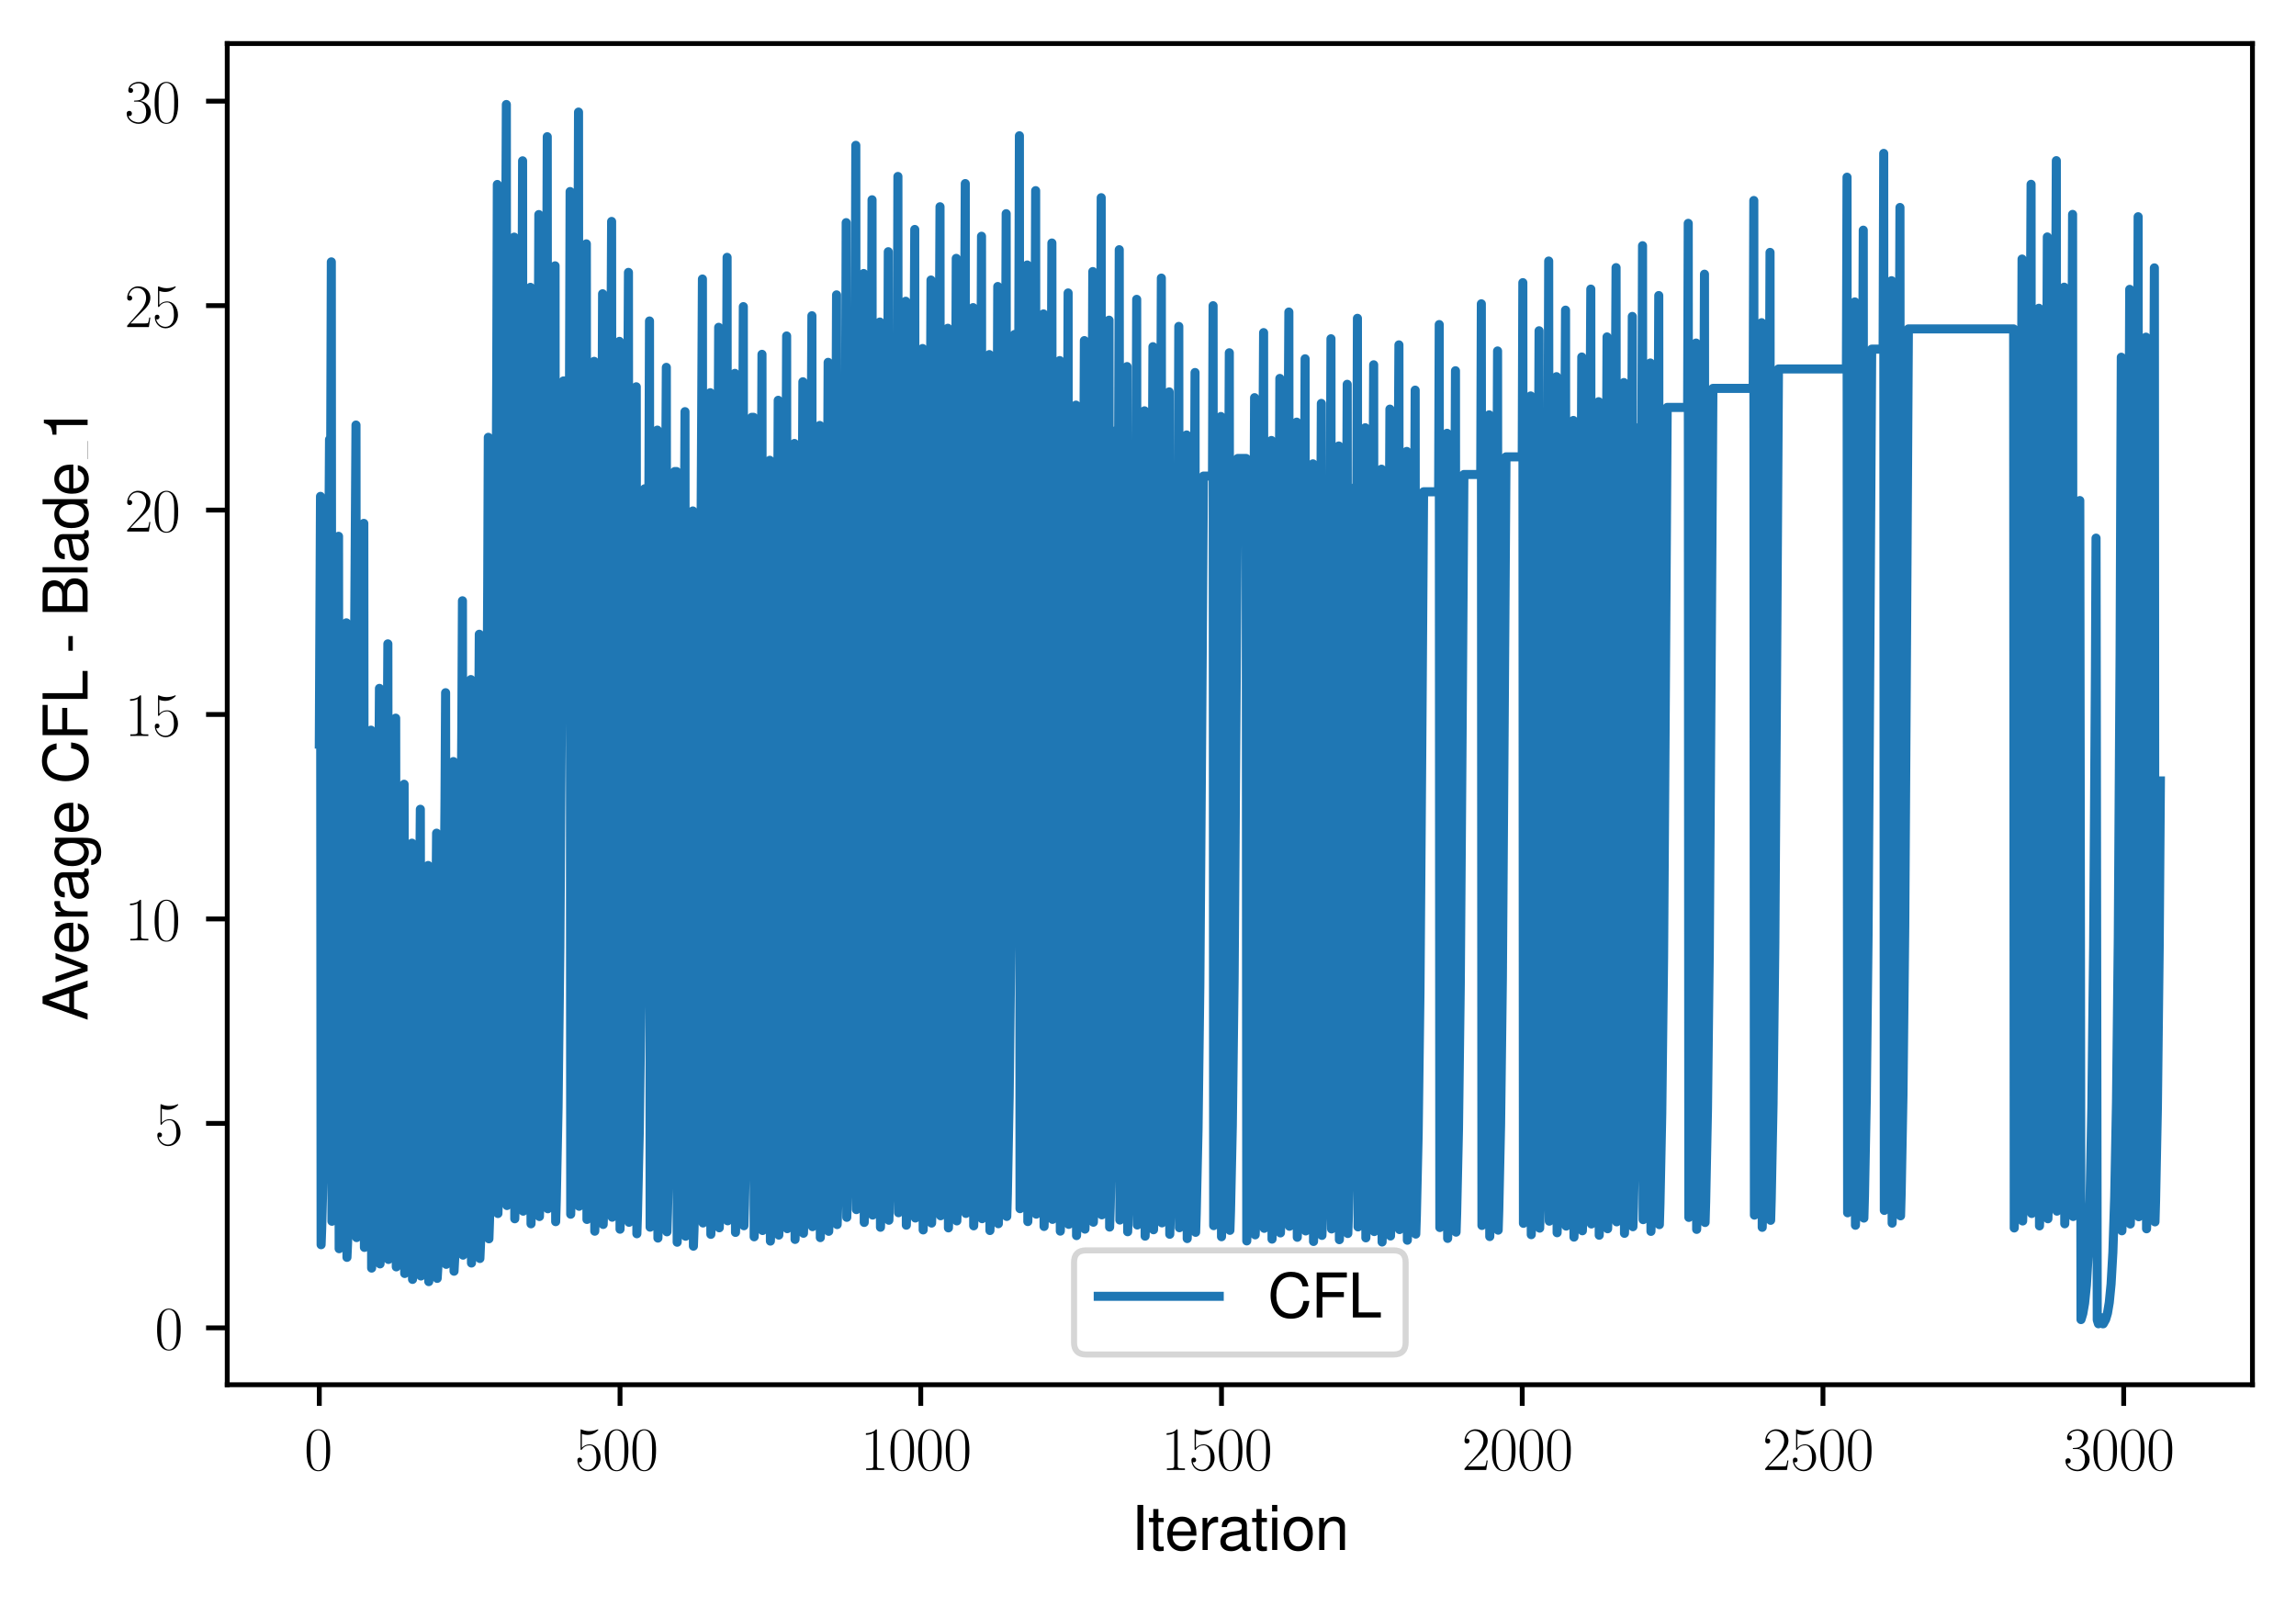 <?xml version="1.0" encoding="utf-8" standalone="no"?>
<!DOCTYPE svg PUBLIC "-//W3C//DTD SVG 1.1//EN"
  "http://www.w3.org/Graphics/SVG/1.1/DTD/svg11.dtd">
<svg xmlns:xlink="http://www.w3.org/1999/xlink" width="379.567pt" height="265.601pt" viewBox="0 0 379.567 265.601" xmlns="http://www.w3.org/2000/svg" version="1.1">
 <defs>
  <style type="text/css">*{stroke-linejoin: round; stroke-linecap: butt}</style>
 </defs>
 <g id="figure_1">
  <g id="patch_1">
   <path d="M 0 265.601 
L 379.567 265.601 
L 379.567 0 
L 0 0 
z
" style="fill: #ffffff"/>
  </g>
  <g id="axes_1">
   <g id="patch_2">
    <path d="M 37.567 228.96 
L 372.367 228.96 
L 372.367 7.2 
L 37.567 7.2 
z
" style="fill: #ffffff"/>
   </g>
   <g id="matplotlib.axis_1">
    <g id="xtick_1">
     <g id="line2d_1">
      <defs>
       <path id="mbde17ab47f" d="M 0 0 
L 0 3.5 
" style="stroke: #000000; stroke-width: 0.8"/>
      </defs>
      <g>
       <use xlink:href="#mbde17ab47f" x="52.786" y="228.96" style="stroke: #000000; stroke-width: 0.8"/>
      </g>
     </g>
     <g id="text_1">
      <!-- $\mathdefault{0}$ -->
      <g transform="translate(50.295 243.058) scale(0.1 -0.1)">
       <defs>
        <path id="CMR17-30" d="M 2688 2038 
C 2688 2430 2682 3099 2413 3613 
C 2176 4063 1798 4224 1466 4224 
C 1158 4224 768 4082 525 3620 
C 269 3137 243 2539 243 2038 
C 243 1671 250 1112 448 623 
C 723 -39 1216 -128 1466 -128 
C 1760 -128 2208 -7 2470 604 
C 2662 1048 2688 1568 2688 2038 
z
M 1466 -26 
C 1056 -26 813 328 723 816 
C 653 1196 653 1749 653 2109 
C 653 2604 653 3015 736 3407 
C 858 3954 1216 4121 1466 4121 
C 1728 4121 2067 3947 2189 3420 
C 2272 3054 2278 2623 2278 2109 
C 2278 1691 2278 1176 2202 797 
C 2067 96 1690 -26 1466 -26 
z
" transform="scale(0.016)"/>
       </defs>
       <use xlink:href="#CMR17-30" transform="scale(0.996)"/>
      </g>
     </g>
    </g>
    <g id="xtick_2">
     <g id="line2d_2">
      <g>
       <use xlink:href="#mbde17ab47f" x="102.502" y="228.96" style="stroke: #000000; stroke-width: 0.8"/>
      </g>
     </g>
     <g id="text_2">
      <!-- $\mathdefault{500}$ -->
      <g transform="translate(95.03 243.058) scale(0.1 -0.1)">
       <defs>
        <path id="CMR17-35" d="M 730 3750 
C 794 3724 1056 3641 1325 3641 
C 1920 3641 2246 3961 2432 4140 
C 2432 4191 2432 4224 2394 4224 
C 2387 4224 2374 4224 2323 4198 
C 2099 4102 1837 4032 1517 4032 
C 1325 4032 1037 4055 723 4191 
C 653 4224 640 4224 634 4224 
C 602 4224 595 4217 595 4090 
L 595 2231 
C 595 2113 595 2080 659 2080 
C 691 2080 704 2093 736 2139 
C 941 2435 1222 2560 1542 2560 
C 1766 2560 2246 2415 2246 1293 
C 2246 1087 2246 716 2054 422 
C 1894 159 1645 25 1370 25 
C 947 25 518 319 403 812 
C 429 806 480 793 506 793 
C 589 793 749 838 749 1036 
C 749 1209 627 1280 506 1280 
C 358 1280 262 1190 262 1011 
C 262 454 704 -128 1382 -128 
C 2042 -128 2669 441 2669 1267 
C 2669 2054 2170 2662 1549 2662 
C 1222 2662 947 2540 730 2304 
L 730 3750 
z
" transform="scale(0.016)"/>
       </defs>
       <use xlink:href="#CMR17-35" transform="scale(0.996)"/>
       <use xlink:href="#CMR17-30" transform="translate(45.69 0) scale(0.996)"/>
       <use xlink:href="#CMR17-30" transform="translate(91.381 0) scale(0.996)"/>
      </g>
     </g>
    </g>
    <g id="xtick_3">
     <g id="line2d_3">
      <g>
       <use xlink:href="#mbde17ab47f" x="152.218" y="228.96" style="stroke: #000000; stroke-width: 0.8"/>
      </g>
     </g>
     <g id="text_3">
      <!-- $\mathdefault{1000}$ -->
      <g transform="translate(142.256 243.058) scale(0.1 -0.1)">
       <defs>
        <path id="CMR17-31" d="M 1702 4083 
C 1702 4217 1696 4224 1606 4224 
C 1357 3927 979 3833 621 3820 
C 602 3820 570 3820 563 3808 
C 557 3795 557 3782 557 3648 
C 755 3648 1088 3686 1344 3839 
L 1344 467 
C 1344 243 1331 166 781 166 
L 589 166 
L 589 0 
C 896 6 1216 12 1523 12 
C 1830 12 2150 6 2458 0 
L 2458 166 
L 2266 166 
C 1715 166 1702 236 1702 467 
L 1702 4083 
z
" transform="scale(0.016)"/>
       </defs>
       <use xlink:href="#CMR17-31" transform="scale(0.996)"/>
       <use xlink:href="#CMR17-30" transform="translate(45.69 0) scale(0.996)"/>
       <use xlink:href="#CMR17-30" transform="translate(91.381 0) scale(0.996)"/>
       <use xlink:href="#CMR17-30" transform="translate(137.071 0) scale(0.996)"/>
      </g>
     </g>
    </g>
    <g id="xtick_4">
     <g id="line2d_4">
      <g>
       <use xlink:href="#mbde17ab47f" x="201.935" y="228.96" style="stroke: #000000; stroke-width: 0.8"/>
      </g>
     </g>
     <g id="text_4">
      <!-- $\mathdefault{1500}$ -->
      <g transform="translate(191.972 243.058) scale(0.1 -0.1)">
       <use xlink:href="#CMR17-31" transform="scale(0.996)"/>
       <use xlink:href="#CMR17-35" transform="translate(45.69 0) scale(0.996)"/>
       <use xlink:href="#CMR17-30" transform="translate(91.381 0) scale(0.996)"/>
       <use xlink:href="#CMR17-30" transform="translate(137.071 0) scale(0.996)"/>
      </g>
     </g>
    </g>
    <g id="xtick_5">
     <g id="line2d_5">
      <g>
       <use xlink:href="#mbde17ab47f" x="251.651" y="228.96" style="stroke: #000000; stroke-width: 0.8"/>
      </g>
     </g>
     <g id="text_5">
      <!-- $\mathdefault{2000}$ -->
      <g transform="translate(241.688 243.058) scale(0.1 -0.1)">
       <defs>
        <path id="CMR17-32" d="M 2669 990 
L 2554 990 
C 2490 537 2438 460 2413 422 
C 2381 371 1920 371 1830 371 
L 602 371 
C 832 620 1280 1073 1824 1596 
C 2214 1966 2669 2400 2669 3033 
C 2669 3788 2067 4224 1395 4224 
C 691 4224 262 3603 262 3027 
C 262 2777 448 2745 525 2745 
C 589 2745 781 2783 781 3007 
C 781 3206 614 3264 525 3264 
C 486 3264 448 3257 422 3244 
C 544 3788 915 4057 1306 4057 
C 1862 4057 2227 3616 2227 3033 
C 2227 2477 1901 1998 1536 1583 
L 262 147 
L 262 0 
L 2515 0 
L 2669 990 
z
" transform="scale(0.016)"/>
       </defs>
       <use xlink:href="#CMR17-32" transform="scale(0.996)"/>
       <use xlink:href="#CMR17-30" transform="translate(45.69 0) scale(0.996)"/>
       <use xlink:href="#CMR17-30" transform="translate(91.381 0) scale(0.996)"/>
       <use xlink:href="#CMR17-30" transform="translate(137.071 0) scale(0.996)"/>
      </g>
     </g>
    </g>
    <g id="xtick_6">
     <g id="line2d_6">
      <g>
       <use xlink:href="#mbde17ab47f" x="301.367" y="228.96" style="stroke: #000000; stroke-width: 0.8"/>
      </g>
     </g>
     <g id="text_6">
      <!-- $\mathdefault{2500}$ -->
      <g transform="translate(291.405 243.058) scale(0.1 -0.1)">
       <use xlink:href="#CMR17-32" transform="scale(0.996)"/>
       <use xlink:href="#CMR17-35" transform="translate(45.69 0) scale(0.996)"/>
       <use xlink:href="#CMR17-30" transform="translate(91.381 0) scale(0.996)"/>
       <use xlink:href="#CMR17-30" transform="translate(137.071 0) scale(0.996)"/>
      </g>
     </g>
    </g>
    <g id="xtick_7">
     <g id="line2d_7">
      <g>
       <use xlink:href="#mbde17ab47f" x="351.084" y="228.96" style="stroke: #000000; stroke-width: 0.8"/>
      </g>
     </g>
     <g id="text_7">
      <!-- $\mathdefault{3000}$ -->
      <g transform="translate(341.121 243.058) scale(0.1 -0.1)">
       <defs>
        <path id="CMR17-33" d="M 1414 2176 
C 1984 2176 2234 1673 2234 1094 
C 2234 322 1824 25 1453 25 
C 1114 25 563 193 390 691 
C 422 678 454 678 486 678 
C 640 678 755 780 755 947 
C 755 1132 614 1216 486 1216 
C 378 1216 211 1164 211 927 
C 211 335 787 -128 1466 -128 
C 2176 -128 2720 432 2720 1087 
C 2720 1718 2208 2176 1600 2246 
C 2086 2347 2554 2776 2554 3353 
C 2554 3856 2048 4224 1472 4224 
C 890 4224 378 3862 378 3347 
C 378 3123 544 3084 627 3084 
C 762 3084 877 3167 877 3334 
C 877 3500 762 3584 627 3584 
C 602 3584 570 3584 544 3571 
C 730 3999 1235 4076 1459 4076 
C 1683 4076 2106 3966 2106 3347 
C 2106 3167 2080 2851 1862 2574 
C 1670 2329 1453 2316 1242 2297 
C 1210 2297 1062 2284 1037 2284 
C 992 2278 966 2272 966 2227 
C 966 2182 973 2176 1101 2176 
L 1414 2176 
z
" transform="scale(0.016)"/>
       </defs>
       <use xlink:href="#CMR17-33" transform="scale(0.996)"/>
       <use xlink:href="#CMR17-30" transform="translate(45.69 0) scale(0.996)"/>
       <use xlink:href="#CMR17-30" transform="translate(91.381 0) scale(0.996)"/>
       <use xlink:href="#CMR17-30" transform="translate(137.071 0) scale(0.996)"/>
      </g>
     </g>
    </g>
    <g id="text_8">
     <!-- Iteration -->
     <g transform="translate(187.02 256.279) scale(0.1 -0.1)">
      <defs>
       <path id="NimbusSanL-Regu-49" d="M 1242 4672 
L 640 4672 
L 640 0 
L 1242 0 
L 1242 4672 
z
" transform="scale(0.016)"/>
       <path id="NimbusSanL-Regu-74" d="M 1626 3328 
L 1075 3328 
L 1075 4249 
L 544 4249 
L 544 3328 
L 90 3328 
L 90 2892 
L 544 2892 
L 544 402 
C 544 64 774 -128 1190 -128 
C 1318 -128 1446 -116 1626 -84 
L 1626 364 
C 1555 345 1472 339 1370 339 
C 1139 339 1075 402 1075 634 
L 1075 2892 
L 1626 2892 
L 1626 3328 
z
" transform="scale(0.016)"/>
       <path id="NimbusSanL-Regu-65" d="M 3283 1484 
C 3283 1998 3245 2311 3149 2565 
C 2931 3123 2419 3456 1792 3456 
C 858 3456 256 2734 256 1619 
C 256 545 838 -128 1779 -128 
C 2547 -128 3078 307 3213 1018 
L 2675 1018 
C 2528 588 2227 364 1798 364 
C 1459 364 1171 514 992 787 
C 864 974 819 1161 813 1484 
L 3283 1484 
z
M 826 1920 
C 870 2552 1248 2963 1786 2963 
C 2310 2963 2714 2519 2714 1959 
C 2714 1946 2714 1933 2707 1920 
L 826 1920 
z
" transform="scale(0.016)"/>
       <path id="NimbusSanL-Regu-72" d="M 442 3328 
L 442 0 
L 979 0 
L 979 1727 
C 979 2203 1101 2514 1357 2698 
C 1523 2819 1683 2857 2054 2863 
L 2054 3404 
C 1965 3449 1920 3456 1850 3456 
C 1504 3456 1242 3251 934 2750 
L 934 3328 
L 442 3328 
z
" transform="scale(0.016)"/>
       <path id="NimbusSanL-Regu-61" d="M 3424 332 
C 3366 320 3341 320 3309 320 
C 3123 320 3021 415 3021 581 
L 3021 2542 
C 3021 3135 2586 3456 1760 3456 
C 1274 3456 870 3315 646 3065 
C 493 2893 429 2702 416 2370 
L 954 2370 
C 998 2778 1242 2963 1741 2963 
C 2221 2963 2490 2784 2490 2466 
L 2490 2326 
C 2490 2103 2355 2007 1933 1956 
C 1178 1861 1062 1835 858 1753 
C 467 1593 269 1294 269 861 
C 269 256 691 -128 1370 -128 
C 1792 -128 2131 19 2509 364 
C 2547 25 2714 -128 3059 -128 
C 3168 -128 3251 -116 3424 -71 
L 3424 332 
z
M 2490 1071 
C 2490 893 2438 785 2278 638 
C 2061 441 1798 339 1485 339 
C 1069 339 826 536 826 874 
C 826 1224 1062 1402 1632 1485 
C 2195 1562 2310 1587 2490 1670 
L 2490 1071 
z
" transform="scale(0.016)"/>
       <path id="NimbusSanL-Regu-69" d="M 960 3358 
L 429 3358 
L 429 0 
L 960 0 
L 960 3358 
z
M 960 4672 
L 422 4672 
L 422 3999 
L 960 3999 
L 960 4672 
z
" transform="scale(0.016)"/>
       <path id="NimbusSanL-Regu-6f" d="M 1741 3456 
C 800 3456 230 2784 230 1663 
C 230 543 794 -128 1747 -128 
C 2688 -128 3264 543 3264 1638 
C 3264 2791 2707 3456 1741 3456 
z
M 1747 2963 
C 2349 2963 2707 2472 2707 1644 
C 2707 861 2336 364 1747 364 
C 1152 364 787 855 787 1663 
C 787 2466 1152 2963 1747 2963 
z
" transform="scale(0.016)"/>
       <path id="NimbusSanL-Regu-6e" d="M 448 3328 
L 448 0 
L 986 0 
L 986 1835 
C 986 2539 1344 2988 1894 2988 
C 2317 2988 2586 2732 2586 2328 
L 2586 0 
L 3117 0 
L 3117 2539 
C 3117 3097 2701 3456 2054 3456 
C 1555 3456 1235 3263 941 2796 
L 941 3328 
L 448 3328 
z
" transform="scale(0.016)"/>
      </defs>
      <use xlink:href="#NimbusSanL-Regu-49" transform="scale(0.996)"/>
      <use xlink:href="#NimbusSanL-Regu-74" transform="translate(27.695 0) scale(0.996)"/>
      <use xlink:href="#NimbusSanL-Regu-65" transform="translate(55.39 0) scale(0.996)"/>
      <use xlink:href="#NimbusSanL-Regu-72" transform="translate(110.782 0) scale(0.996)"/>
      <use xlink:href="#NimbusSanL-Regu-61" transform="translate(142.961 0) scale(0.996)"/>
      <use xlink:href="#NimbusSanL-Regu-74" transform="translate(198.353 0) scale(0.996)"/>
      <use xlink:href="#NimbusSanL-Regu-69" transform="translate(226.048 0) scale(0.996)"/>
      <use xlink:href="#NimbusSanL-Regu-6f" transform="translate(248.165 0) scale(0.996)"/>
      <use xlink:href="#NimbusSanL-Regu-6e" transform="translate(303.556 0) scale(0.996)"/>
     </g>
    </g>
   </g>
   <g id="matplotlib.axis_2">
    <g id="ytick_1">
     <g id="line2d_8">
      <defs>
       <path id="mbb1ae06a06" d="M 0 0 
L -3.5 0 
" style="stroke: #000000; stroke-width: 0.8"/>
      </defs>
      <g>
       <use xlink:href="#mbb1ae06a06" x="37.567" y="219.556" style="stroke: #000000; stroke-width: 0.8"/>
      </g>
     </g>
     <g id="text_9">
      <!-- $\mathdefault{0}$ -->
      <g transform="translate(25.586 223.105) scale(0.1 -0.1)">
       <use xlink:href="#CMR17-30" transform="scale(0.996)"/>
      </g>
     </g>
    </g>
    <g id="ytick_2">
     <g id="line2d_9">
      <g>
       <use xlink:href="#mbb1ae06a06" x="37.567" y="185.751" style="stroke: #000000; stroke-width: 0.8"/>
      </g>
     </g>
     <g id="text_10">
      <!-- $\mathdefault{5}$ -->
      <g transform="translate(25.586 189.3) scale(0.1 -0.1)">
       <use xlink:href="#CMR17-35" transform="scale(0.996)"/>
      </g>
     </g>
    </g>
    <g id="ytick_3">
     <g id="line2d_10">
      <g>
       <use xlink:href="#mbb1ae06a06" x="37.567" y="151.946" style="stroke: #000000; stroke-width: 0.8"/>
      </g>
     </g>
     <g id="text_11">
      <!-- $\mathdefault{10}$ -->
      <g transform="translate(20.605 155.495) scale(0.1 -0.1)">
       <use xlink:href="#CMR17-31" transform="scale(0.996)"/>
       <use xlink:href="#CMR17-30" transform="translate(45.69 0) scale(0.996)"/>
      </g>
     </g>
    </g>
    <g id="ytick_4">
     <g id="line2d_11">
      <g>
       <use xlink:href="#mbb1ae06a06" x="37.567" y="118.14" style="stroke: #000000; stroke-width: 0.8"/>
      </g>
     </g>
     <g id="text_12">
      <!-- $\mathdefault{15}$ -->
      <g transform="translate(20.605 121.69) scale(0.1 -0.1)">
       <use xlink:href="#CMR17-31" transform="scale(0.996)"/>
       <use xlink:href="#CMR17-35" transform="translate(45.69 0) scale(0.996)"/>
      </g>
     </g>
    </g>
    <g id="ytick_5">
     <g id="line2d_12">
      <g>
       <use xlink:href="#mbb1ae06a06" x="37.567" y="84.335" style="stroke: #000000; stroke-width: 0.8"/>
      </g>
     </g>
     <g id="text_13">
      <!-- $\mathdefault{20}$ -->
      <g transform="translate(20.605 87.884) scale(0.1 -0.1)">
       <use xlink:href="#CMR17-32" transform="scale(0.996)"/>
       <use xlink:href="#CMR17-30" transform="translate(45.69 0) scale(0.996)"/>
      </g>
     </g>
    </g>
    <g id="ytick_6">
     <g id="line2d_13">
      <g>
       <use xlink:href="#mbb1ae06a06" x="37.567" y="50.53" style="stroke: #000000; stroke-width: 0.8"/>
      </g>
     </g>
     <g id="text_14">
      <!-- $\mathdefault{25}$ -->
      <g transform="translate(20.605 54.079) scale(0.1 -0.1)">
       <use xlink:href="#CMR17-32" transform="scale(0.996)"/>
       <use xlink:href="#CMR17-35" transform="translate(45.69 0) scale(0.996)"/>
      </g>
     </g>
    </g>
    <g id="ytick_7">
     <g id="line2d_14">
      <g>
       <use xlink:href="#mbb1ae06a06" x="37.567" y="16.725" style="stroke: #000000; stroke-width: 0.8"/>
      </g>
     </g>
     <g id="text_15">
      <!-- $\mathdefault{30}$ -->
      <g transform="translate(20.605 20.274) scale(0.1 -0.1)">
       <use xlink:href="#CMR17-33" transform="scale(0.996)"/>
       <use xlink:href="#CMR17-30" transform="translate(45.69 0) scale(0.996)"/>
      </g>
     </g>
    </g>
    <g id="text_16">
     <!-- Average CFL - Blade_1 -->
     <g transform="translate(14.483 168.779) rotate(-90) scale(0.1 -0.1)">
      <defs>
       <path id="NimbusSanL-Regu-41" d="M 3034 1408 
L 3514 0 
L 4179 0 
L 2541 4672 
L 1773 4672 
L 109 0 
L 742 0 
L 1235 1408 
L 3034 1408 
z
M 2867 1907 
L 1382 1907 
L 2150 4032 
L 2867 1907 
z
" transform="scale(0.016)"/>
       <path id="NimbusSanL-Regu-76" d="M 1824 0 
L 3110 3328 
L 2509 3328 
L 1562 629 
L 666 3328 
L 64 3328 
L 1242 0 
L 1824 0 
z
" transform="scale(0.016)"/>
       <path id="NimbusSanL-Regu-67" d="M 2637 3359 
L 2637 2873 
C 2368 3270 2042 3456 1613 3456 
C 762 3456 186 2714 186 1632 
C 186 1084 333 638 608 320 
C 858 38 1216 -128 1568 -128 
C 1990 -128 2285 51 2586 473 
L 2586 300 
C 2586 -155 2528 -441 2394 -634 
C 2253 -841 1978 -960 1651 -960 
C 1408 -960 1190 -894 1043 -774 
C 922 -674 870 -581 838 -375 
L 294 -375 
C 352 -1031 845 -1408 1632 -1408 
C 2131 -1408 2560 -1248 2778 -980 
C 3034 -661 3130 -222 3130 568 
L 3130 3359 
L 2637 3359 
z
M 1670 2963 
C 2246 2963 2586 2479 2586 1644 
C 2586 848 2240 364 1677 364 
C 1094 364 742 855 742 1663 
C 742 2466 1101 2963 1670 2963 
z
" transform="scale(0.016)"/>
       <path id="NimbusSanL-Regu-43" d="M 4237 3219 
C 4051 4236 3462 4736 2438 4736 
C 1811 4736 1306 4537 960 4154 
C 538 3696 307 3035 307 2284 
C 307 1522 544 867 986 415 
C 1344 44 1805 -128 2413 -128 
C 3552 -128 4192 485 4333 1712 
L 3718 1712 
C 3667 1394 3603 1178 3507 994 
C 3315 612 2918 396 2419 396 
C 1491 396 902 1134 902 2291 
C 902 3480 1466 4211 2368 4211 
C 2746 4211 3098 4096 3290 3918 
C 3462 3759 3558 3562 3629 3219 
L 4237 3219 
z
" transform="scale(0.016)"/>
       <path id="NimbusSanL-Regu-46" d="M 1171 2112 
L 3398 2112 
L 3398 2636 
L 1171 2636 
L 1171 4147 
L 3706 4147 
L 3706 4672 
L 576 4672 
L 576 0 
L 1171 0 
L 1171 2112 
z
" transform="scale(0.016)"/>
       <path id="NimbusSanL-Regu-4c" d="M 1107 4672 
L 512 4672 
L 512 0 
L 3411 0 
L 3411 524 
L 1107 524 
L 1107 4672 
z
" transform="scale(0.016)"/>
       <path id="NimbusSanL-Regu-2d" d="M 1818 1996 
L 294 1996 
L 294 1536 
L 1818 1536 
L 1818 1996 
z
" transform="scale(0.016)"/>
       <path id="NimbusSanL-Regu-42" d="M 506 0 
L 2611 0 
C 3053 0 3379 121 3629 390 
C 3859 632 3987 961 3987 1321 
C 3987 1878 3731 2214 3136 2444 
C 3558 2643 3782 2994 3782 3476 
C 3782 3821 3654 4127 3411 4345 
C 3168 4569 2848 4672 2400 4672 
L 506 4672 
L 506 0 
z
M 1101 2636 
L 1101 4147 
L 2253 4147 
C 2586 4147 2771 4101 2931 3977 
C 3098 3847 3187 3652 3187 3391 
C 3187 3138 3098 2936 2931 2806 
C 2771 2682 2586 2636 2253 2636 
L 1101 2636 
z
M 1101 524 
L 1101 2112 
L 2554 2112 
C 2842 2112 3034 2042 3174 1890 
C 3315 1745 3392 1542 3392 1315 
C 3392 1093 3315 891 3174 746 
C 3034 594 2842 524 2554 524 
L 1101 524 
z
" transform="scale(0.016)"/>
       <path id="NimbusSanL-Regu-6c" d="M 973 4672 
L 435 4672 
L 435 0 
L 973 0 
L 973 4672 
z
" transform="scale(0.016)"/>
       <path id="NimbusSanL-Regu-64" d="M 3168 4672 
L 2637 4672 
L 2637 2937 
C 2413 3276 2054 3456 1606 3456 
C 736 3456 166 2759 166 1695 
C 166 568 723 -128 1626 -128 
C 2086 -128 2406 44 2694 460 
L 2694 19 
L 3168 19 
L 3168 4672 
z
M 1696 2956 
C 2272 2956 2637 2447 2637 1651 
C 2637 880 2266 371 1702 371 
C 1114 371 723 887 723 1663 
C 723 2440 1114 2956 1696 2956 
z
" transform="scale(0.016)"/>
       <path id="NimbusSanL-Regu-31" d="M 1658 3232 
L 1658 0 
L 2221 0 
L 2221 4537 
L 1850 4537 
C 1651 3840 1523 3744 653 3635 
L 653 3232 
L 1658 3232 
z
" transform="scale(0.016)"/>
      </defs>
      <use xlink:href="#NimbusSanL-Regu-41" transform="scale(0.996)"/>
      <use xlink:href="#NimbusSanL-Regu-76" transform="translate(62.466 0) scale(0.996)"/>
      <use xlink:href="#NimbusSanL-Regu-65" transform="translate(109.788 0) scale(0.996)"/>
      <use xlink:href="#NimbusSanL-Regu-72" transform="translate(165.18 0) scale(0.996)"/>
      <use xlink:href="#NimbusSanL-Regu-61" transform="translate(197.359 0) scale(0.996)"/>
      <use xlink:href="#NimbusSanL-Regu-67" transform="translate(252.751 0) scale(0.996)"/>
      <use xlink:href="#NimbusSanL-Regu-65" transform="translate(308.143 0) scale(0.996)"/>
      <use xlink:href="#NimbusSanL-Regu-43" transform="translate(391.229 0) scale(0.996)"/>
      <use xlink:href="#NimbusSanL-Regu-46" transform="translate(463.159 0) scale(0.996)"/>
      <use xlink:href="#NimbusSanL-Regu-4c" transform="translate(524.031 0) scale(0.996)"/>
      <use xlink:href="#NimbusSanL-Regu-2d" transform="translate(607.118 0) scale(0.996)"/>
      <use xlink:href="#NimbusSanL-Regu-42" transform="translate(667.988 0) scale(0.996)"/>
      <use xlink:href="#NimbusSanL-Regu-6c" transform="translate(734.438 0) scale(0.996)"/>
      <use xlink:href="#NimbusSanL-Regu-61" transform="translate(756.555 0) scale(0.996)"/>
      <use xlink:href="#NimbusSanL-Regu-64" transform="translate(811.947 0) scale(0.996)"/>
      <use xlink:href="#NimbusSanL-Regu-65" transform="translate(867.339 0) scale(0.996)"/>
      <use xlink:href="#NimbusSanL-Regu-31" transform="translate(958.596 0) scale(0.996)"/>
      <path d="M 928.708 0 
L 958.596 0 
L 958.596 0.399 
L 928.708 0.399 
L 928.708 0 
z
"/>
     </g>
    </g>
   </g>
   <g id="line2d_15">
    <path d="M 52.786 123.033 
L 52.984 82.071 
L 53.084 205.808 
L 53.183 203.058 
L 53.482 191.047 
L 53.78 170.293 
L 54.078 134.429 
L 54.476 72.661 
L 54.675 72.661 
L 54.774 43.298 
L 54.874 201.93 
L 54.973 198.405 
L 55.271 183.007 
L 55.57 156.4 
L 55.868 110.451 
L 55.967 88.672 
L 56.067 206.468 
L 56.166 203.85 
L 56.465 192.416 
L 56.763 172.658 
L 57.061 138.525 
L 57.26 102.98 
L 57.359 207.899 
L 57.459 205.567 
L 57.757 195.383 
L 58.055 177.788 
L 58.354 147.441 
L 58.851 70.277 
L 58.95 204.628 
L 59.05 201.643 
L 59.348 188.602 
L 59.646 166.067 
L 59.945 127.154 
L 60.144 86.537 
L 60.243 206.254 
L 60.342 203.594 
L 60.641 191.973 
L 60.939 171.893 
L 61.237 137.197 
L 61.337 120.73 
L 61.436 209.674 
L 61.536 207.697 
L 61.834 199.064 
L 62.132 184.145 
L 62.431 158.366 
L 62.729 113.819 
L 62.828 208.982 
L 62.928 206.868 
L 63.226 197.631 
L 63.524 181.669 
L 63.823 154.087 
L 64.121 106.457 
L 64.22 208.246 
L 64.32 205.984 
L 64.618 196.104 
L 64.916 179.031 
L 65.215 149.535 
L 65.413 118.743 
L 65.513 209.475 
L 65.612 207.459 
L 65.911 198.651 
L 66.209 183.433 
L 66.507 157.135 
L 66.806 129.67 
L 66.905 210.568 
L 67.004 208.77 
L 67.303 200.917 
L 67.601 187.348 
L 67.899 163.901 
L 68.098 139.413 
L 68.198 211.542 
L 68.297 209.939 
L 68.595 202.938 
L 68.894 190.839 
L 69.192 169.934 
L 69.49 133.808 
L 69.59 210.981 
L 69.689 209.266 
L 69.987 201.775 
L 70.286 188.831 
L 70.584 166.463 
L 70.783 143.102 
L 70.882 211.911 
L 70.982 210.382 
L 71.28 203.703 
L 71.578 192.161 
L 71.877 172.218 
L 72.175 137.76 
L 72.274 211.376 
L 72.374 209.741 
L 72.672 202.595 
L 72.97 190.247 
L 73.269 168.91 
L 73.567 132.04 
L 73.666 114.537 
L 73.766 209.054 
L 73.865 206.954 
L 74.164 197.779 
L 74.462 181.926 
L 74.76 154.531 
L 74.959 125.92 
L 75.058 210.192 
L 75.158 208.32 
L 75.456 200.14 
L 75.754 186.004 
L 76.053 161.579 
L 76.351 119.371 
L 76.451 99.335 
L 76.55 207.534 
L 76.649 205.13 
L 76.948 194.627 
L 77.246 176.479 
L 77.544 145.118 
L 77.843 112.365 
L 77.942 208.837 
L 78.041 206.693 
L 78.34 197.329 
L 78.638 181.148 
L 78.936 153.186 
L 79.235 104.869 
L 79.334 208.087 
L 79.434 205.794 
L 79.732 195.775 
L 80.03 178.462 
L 80.328 148.545 
L 80.627 96.849 
L 80.726 72.308 
L 80.826 204.831 
L 80.925 201.886 
L 81.223 189.023 
L 81.522 166.794 
L 81.82 128.384 
L 82.118 62.01 
L 82.218 30.501 
L 82.317 200.651 
L 82.416 196.869 
L 82.715 180.354 
L 83.013 151.814 
L 83.311 102.498 
L 83.709 17.28 
L 83.809 199.328 
L 83.908 195.283 
L 84.206 177.612 
L 84.505 147.077 
L 84.803 94.312 
L 85.002 39.205 
L 85.101 201.521 
L 85.201 197.914 
L 85.499 182.158 
L 85.797 154.933 
L 86.095 107.887 
L 86.394 26.592 
L 86.493 200.26 
L 86.593 196.4 
L 86.891 179.543 
L 87.189 150.414 
L 87.488 100.078 
L 87.686 47.508 
L 87.786 202.351 
L 87.885 198.91 
L 88.184 183.88 
L 88.482 157.908 
L 88.78 113.028 
L 89.078 35.476 
L 89.178 201.148 
L 89.277 197.466 
L 89.576 181.385 
L 89.874 153.597 
L 90.172 105.579 
L 90.471 22.603 
L 90.57 199.861 
L 90.669 195.922 
L 90.968 178.716 
L 91.266 148.984 
L 91.564 97.608 
L 91.763 43.951 
L 91.863 201.996 
L 91.962 198.483 
L 92.26 183.143 
L 92.559 156.633 
L 92.857 110.826 
L 93.155 62.985 
L 94.15 62.985 
L 94.249 31.67 
L 94.348 200.768 
L 94.448 197.01 
L 94.746 180.596 
L 95.044 152.233 
L 95.343 103.222 
L 95.641 18.531 
L 95.74 199.454 
L 95.84 195.433 
L 96.138 177.872 
L 96.437 147.525 
L 96.735 95.087 
L 96.934 40.32 
L 97.033 201.632 
L 97.133 198.048 
L 97.431 182.39 
L 97.729 155.333 
L 98.027 108.578 
L 98.226 59.747 
L 98.326 203.575 
L 98.425 200.379 
L 98.723 186.418 
L 99.022 162.294 
L 99.32 120.607 
L 99.618 48.572 
L 99.718 202.458 
L 99.817 199.038 
L 100.116 184.101 
L 100.414 158.289 
L 100.712 113.687 
L 101.11 36.614 
L 101.209 201.262 
L 101.309 197.603 
L 101.607 181.621 
L 101.905 154.005 
L 102.204 106.283 
L 102.402 56.443 
L 102.502 203.245 
L 102.601 199.983 
L 102.9 185.733 
L 103.198 161.11 
L 103.496 118.561 
L 103.894 45.037 
L 103.993 202.104 
L 104.093 198.614 
L 104.391 183.368 
L 104.689 157.023 
L 104.988 111.498 
L 105.187 63.953 
L 105.286 203.996 
L 105.385 200.884 
L 105.684 187.29 
L 105.982 163.801 
L 106.28 123.211 
L 106.579 80.819 
L 107.275 80.819 
L 107.374 53.071 
L 107.474 202.908 
L 107.573 199.578 
L 107.871 185.034 
L 108.17 159.902 
L 108.468 116.473 
L 108.667 71.116 
L 108.766 204.712 
L 108.866 201.743 
L 109.164 188.776 
L 109.462 166.367 
L 109.76 127.646 
L 110.158 60.739 
L 110.258 203.674 
L 110.357 200.498 
L 110.655 186.624 
L 110.954 162.649 
L 111.252 121.22 
L 111.55 77.965 
L 111.849 77.965 
L 111.948 205.397 
L 112.047 202.565 
L 112.346 190.196 
L 112.644 168.821 
L 112.942 131.887 
L 113.241 68.063 
L 113.34 204.407 
L 113.44 201.377 
L 113.738 188.143 
L 114.036 165.273 
L 114.334 125.756 
L 114.533 84.484 
L 114.633 206.049 
L 114.732 203.347 
L 115.03 191.547 
L 115.329 171.157 
L 115.627 135.923 
L 116.124 46.134 
L 116.224 202.214 
L 116.323 198.745 
L 116.621 183.595 
L 116.92 157.416 
L 117.218 112.178 
L 117.417 64.931 
L 117.516 204.094 
L 117.616 201.001 
L 117.914 187.493 
L 118.212 164.151 
L 118.511 123.816 
L 118.809 54.118 
L 118.908 203.012 
L 119.008 199.704 
L 119.306 185.251 
L 119.604 160.277 
L 119.903 117.121 
L 120.201 42.549 
L 120.3 201.855 
L 120.4 198.315 
L 120.698 182.852 
L 120.996 156.131 
L 121.295 109.958 
L 121.494 61.734 
L 121.593 203.774 
L 121.692 200.618 
L 121.991 186.83 
L 122.289 163.006 
L 122.587 121.837 
L 122.886 50.698 
L 122.985 202.67 
L 123.084 199.293 
L 123.383 184.542 
L 123.681 159.051 
L 123.979 115.003 
L 124.278 69 
L 124.576 69 
L 124.675 204.501 
L 124.775 201.489 
L 125.073 188.337 
L 125.371 165.609 
L 125.67 126.337 
L 125.968 58.583 
L 126.067 203.459 
L 126.167 200.239 
L 126.465 186.177 
L 126.763 161.877 
L 127.062 119.886 
L 127.261 76.11 
L 127.36 205.211 
L 127.46 202.343 
L 127.758 189.811 
L 128.056 168.157 
L 128.354 130.738 
L 128.653 66.186 
L 128.752 204.219 
L 128.852 201.152 
L 129.15 187.753 
L 129.448 164.601 
L 129.746 124.593 
L 130.045 55.55 
L 130.144 203.156 
L 130.244 199.875 
L 130.542 185.548 
L 130.84 160.79 
L 131.139 118.008 
L 131.337 73.327 
L 131.437 204.933 
L 131.536 202.009 
L 131.835 189.234 
L 132.133 167.16 
L 132.431 129.015 
L 132.729 63.122 
L 132.829 203.913 
L 132.928 200.784 
L 133.227 187.118 
L 133.525 163.503 
L 133.823 122.696 
L 134.221 52.206 
L 134.32 202.821 
L 134.42 199.474 
L 134.718 184.854 
L 135.016 159.592 
L 135.315 115.937 
L 135.514 70.345 
L 135.613 204.635 
L 135.712 201.651 
L 136.011 188.616 
L 136.309 166.091 
L 136.607 127.169 
L 136.906 59.911 
L 137.005 203.592 
L 137.104 200.399 
L 137.403 186.452 
L 137.701 162.352 
L 137.999 120.708 
L 138.298 48.754 
L 138.397 202.476 
L 138.497 199.06 
L 138.795 184.139 
L 139.093 158.355 
L 139.391 113.8 
L 139.69 67.267 
L 139.789 67.267 
L 139.889 36.809 
L 139.988 201.281 
L 140.087 197.626 
L 140.386 181.662 
L 140.684 154.075 
L 140.982 106.404 
L 141.281 56.617 
L 141.38 56.617 
L 141.48 24.029 
L 141.579 200.003 
L 141.678 196.093 
L 141.977 179.012 
L 142.275 149.495 
L 142.573 98.491 
L 142.772 45.222 
L 142.872 202.123 
L 142.971 198.636 
L 143.269 183.406 
L 143.568 157.089 
L 143.866 111.613 
L 144.164 33.031 
L 144.264 200.904 
L 144.363 197.173 
L 144.661 180.878 
L 144.96 152.721 
L 145.258 104.065 
L 145.457 53.248 
L 145.556 202.925 
L 145.656 199.599 
L 145.954 185.071 
L 146.252 159.965 
L 146.551 116.583 
L 146.849 41.618 
L 146.948 201.762 
L 147.048 198.204 
L 147.346 182.659 
L 147.644 155.798 
L 147.943 109.382 
L 148.241 60.905 
L 148.34 60.905 
L 148.44 29.175 
L 148.539 200.518 
L 148.639 196.71 
L 148.937 180.079 
L 149.235 151.339 
L 149.534 101.677 
L 149.732 49.81 
L 149.832 202.581 
L 149.931 199.187 
L 150.23 184.358 
L 150.528 158.733 
L 150.826 114.454 
L 151.224 37.939 
L 151.323 201.394 
L 151.423 197.762 
L 151.721 181.896 
L 152.019 154.48 
L 152.318 107.104 
L 152.517 57.625 
L 152.616 203.363 
L 152.715 200.124 
L 153.014 185.978 
L 153.312 161.533 
L 153.61 119.292 
L 153.909 46.301 
L 154.008 202.231 
L 154.107 198.765 
L 154.406 183.63 
L 154.704 157.476 
L 155.002 112.281 
L 155.4 34.184 
L 155.5 201.019 
L 155.599 197.312 
L 155.897 181.117 
L 156.196 153.134 
L 156.494 104.779 
L 156.693 54.277 
L 156.792 203.028 
L 156.892 199.723 
L 157.19 185.284 
L 157.488 160.334 
L 157.787 117.22 
L 158.085 42.719 
L 158.184 201.872 
L 158.284 198.336 
L 158.582 182.887 
L 158.88 156.192 
L 159.179 110.063 
L 159.576 30.352 
L 159.676 200.636 
L 159.775 196.852 
L 160.073 180.323 
L 160.372 151.761 
L 160.67 102.406 
L 160.869 50.86 
L 160.968 202.686 
L 161.068 199.313 
L 161.366 184.575 
L 161.664 159.109 
L 161.963 115.104 
L 162.261 39.063 
L 162.36 201.507 
L 162.46 197.897 
L 162.758 182.129 
L 163.056 154.882 
L 163.355 107.799 
L 163.554 58.626 
L 163.653 203.463 
L 163.752 200.245 
L 164.051 186.186 
L 164.349 161.892 
L 164.647 119.913 
L 164.946 47.372 
L 165.045 202.338 
L 165.145 198.894 
L 165.443 183.852 
L 165.741 157.859 
L 166.039 112.944 
L 166.338 35.331 
L 166.437 201.134 
L 166.537 197.449 
L 166.835 181.355 
L 167.133 153.545 
L 167.431 105.489 
L 167.73 55.299 
L 168.426 55.299 
L 168.525 22.448 
L 168.625 199.845 
L 168.724 195.903 
L 169.022 178.684 
L 169.321 148.929 
L 169.619 97.512 
L 169.818 43.812 
L 169.917 201.982 
L 170.017 198.467 
L 170.315 183.114 
L 170.613 156.584 
L 170.912 110.74 
L 171.21 31.522 
L 171.309 200.753 
L 171.409 196.992 
L 171.707 180.565 
L 172.005 152.18 
L 172.304 103.13 
L 172.503 51.903 
L 172.602 202.791 
L 172.701 199.438 
L 173 184.792 
L 173.298 159.483 
L 173.596 115.75 
L 173.895 40.179 
L 173.994 201.618 
L 174.093 198.031 
L 174.392 182.36 
L 174.69 155.282 
L 174.988 108.49 
L 175.187 59.621 
L 175.287 203.563 
L 175.386 200.364 
L 175.684 186.392 
L 175.983 162.249 
L 176.281 120.529 
L 176.579 48.437 
L 176.679 202.444 
L 176.778 199.022 
L 177.076 184.073 
L 177.375 158.241 
L 177.673 113.604 
L 177.872 66.984 
L 177.971 204.299 
L 178.071 201.248 
L 178.369 187.919 
L 178.667 164.887 
L 178.966 125.088 
L 179.264 56.315 
L 179.363 203.232 
L 179.463 199.967 
L 179.761 185.706 
L 180.059 161.064 
L 180.358 118.481 
L 180.656 44.899 
L 180.755 202.09 
L 180.855 198.597 
L 181.153 183.339 
L 181.452 156.973 
L 181.75 111.413 
L 182.048 32.685 
L 182.148 200.869 
L 182.247 197.132 
L 182.545 180.806 
L 182.844 152.597 
L 183.142 103.85 
L 183.341 52.94 
L 183.44 202.894 
L 183.54 199.562 
L 183.838 185.007 
L 184.136 159.854 
L 184.434 116.392 
L 184.733 70.999 
L 184.932 70.999 
L 185.031 41.288 
L 185.131 201.729 
L 185.23 198.164 
L 185.528 182.59 
L 185.827 155.679 
L 186.125 109.177 
L 186.324 60.611 
L 186.423 203.662 
L 186.523 200.483 
L 186.821 186.597 
L 187.119 162.603 
L 187.417 121.141 
L 187.716 77.839 
L 187.815 77.839 
L 187.915 49.495 
L 188.014 202.55 
L 188.113 199.149 
L 188.412 184.292 
L 188.71 158.62 
L 189.008 114.259 
L 189.207 67.928 
L 189.307 204.393 
L 189.406 201.361 
L 189.704 188.115 
L 190.003 165.225 
L 190.301 125.672 
L 190.599 57.324 
L 190.699 203.333 
L 190.798 200.088 
L 191.096 185.916 
L 191.395 161.426 
L 191.693 119.106 
L 191.991 45.979 
L 192.091 202.198 
L 192.19 198.727 
L 192.489 183.563 
L 192.787 157.36 
L 193.085 112.082 
L 193.284 64.793 
L 193.383 204.08 
L 193.483 200.985 
L 193.781 187.464 
L 194.079 164.102 
L 194.378 123.731 
L 194.676 81.568 
L 194.775 81.568 
L 194.875 53.97 
L 194.974 202.998 
L 195.074 199.686 
L 195.372 185.22 
L 195.67 160.224 
L 195.969 117.03 
L 196.168 71.918 
L 196.267 204.792 
L 196.366 201.84 
L 196.665 188.942 
L 196.963 166.655 
L 197.261 128.143 
L 197.56 61.593 
L 197.659 203.76 
L 197.758 200.601 
L 198.057 186.801 
L 198.355 162.955 
L 198.653 121.75 
L 198.952 78.715 
L 200.443 78.715 
L 200.543 50.547 
L 200.642 202.655 
L 200.741 199.275 
L 201.04 184.51 
L 201.338 158.997 
L 201.636 114.91 
L 201.835 68.866 
L 201.935 204.487 
L 202.034 201.473 
L 202.332 188.309 
L 202.631 165.561 
L 202.929 126.253 
L 203.227 58.328 
L 203.327 203.433 
L 203.426 200.209 
L 203.724 186.124 
L 204.023 161.785 
L 204.321 119.728 
L 204.619 75.803 
L 206.011 75.803 
L 206.111 205.181 
L 206.21 202.306 
L 206.509 189.748 
L 206.807 168.047 
L 207.105 130.548 
L 207.403 65.75 
L 207.503 204.176 
L 207.602 201.099 
L 207.901 187.663 
L 208.199 164.445 
L 208.497 124.324 
L 208.895 54.994 
L 208.994 203.1 
L 209.094 199.809 
L 209.392 185.433 
L 209.69 160.591 
L 209.989 117.664 
L 210.188 72.831 
L 210.287 204.884 
L 210.386 201.949 
L 210.685 189.131 
L 210.983 166.982 
L 211.281 128.708 
L 211.58 62.57 
L 211.679 203.858 
L 211.778 200.718 
L 212.077 187.004 
L 212.375 163.305 
L 212.673 122.355 
L 213.071 51.592 
L 213.171 202.76 
L 213.27 199.4 
L 213.568 184.727 
L 213.867 159.372 
L 214.165 115.557 
L 214.364 69.798 
L 214.463 204.58 
L 214.563 201.585 
L 214.861 188.502 
L 215.159 165.895 
L 215.457 126.83 
L 215.756 59.325 
L 215.855 203.533 
L 215.955 200.328 
L 216.253 186.331 
L 216.551 162.142 
L 216.85 120.345 
L 217.048 76.692 
L 217.148 205.27 
L 217.247 202.412 
L 217.546 189.932 
L 217.844 168.365 
L 218.142 131.099 
L 218.44 66.701 
L 218.54 204.271 
L 218.639 201.214 
L 218.938 187.86 
L 219.236 164.786 
L 219.534 124.913 
L 219.833 83.269 
L 219.932 83.269 
L 220.031 56.012 
L 220.131 203.202 
L 220.23 199.931 
L 220.529 185.644 
L 220.827 160.955 
L 221.125 118.294 
L 221.324 73.739 
L 221.423 204.974 
L 221.523 202.058 
L 221.821 189.319 
L 222.119 167.307 
L 222.418 129.27 
L 222.716 63.541 
L 222.816 203.955 
L 222.915 200.834 
L 223.213 187.205 
L 223.512 163.653 
L 223.81 122.956 
L 224.108 80.452 
L 224.307 80.452 
L 224.406 52.631 
L 224.506 202.864 
L 224.605 199.525 
L 224.904 184.942 
L 225.202 159.744 
L 225.5 116.2 
L 225.699 70.724 
L 225.799 204.673 
L 225.898 201.696 
L 226.196 188.694 
L 226.495 166.227 
L 226.793 127.403 
L 227.091 60.316 
L 227.191 203.632 
L 227.29 200.447 
L 227.588 186.536 
L 227.887 162.497 
L 228.185 120.959 
L 228.384 77.576 
L 228.483 205.358 
L 228.583 202.518 
L 228.881 190.115 
L 229.179 168.682 
L 229.478 131.646 
L 229.776 67.647 
L 229.875 204.365 
L 229.975 201.327 
L 230.273 188.056 
L 230.571 165.124 
L 230.87 125.498 
L 231.267 57.023 
L 231.367 203.303 
L 231.466 200.052 
L 231.764 185.853 
L 232.063 161.318 
L 232.361 118.92 
L 232.56 74.64 
L 232.659 205.065 
L 232.759 202.166 
L 233.057 189.506 
L 233.355 167.63 
L 233.654 129.828 
L 233.952 64.506 
L 234.051 204.051 
L 234.151 200.95 
L 234.449 187.405 
L 234.747 163.999 
L 235.046 123.553 
L 235.344 81.312 
L 237.83 81.312 
L 237.929 53.663 
L 238.029 202.967 
L 238.128 199.649 
L 238.426 185.157 
L 238.725 160.114 
L 239.023 116.84 
L 239.222 71.644 
L 239.321 204.765 
L 239.421 201.807 
L 239.719 188.885 
L 240.017 166.557 
L 240.316 127.973 
L 240.614 61.3 
L 240.713 203.731 
L 240.813 200.565 
L 241.111 186.74 
L 241.409 162.85 
L 241.708 121.568 
L 242.006 78.454 
L 244.79 78.454 
L 244.89 50.233 
L 244.989 202.624 
L 245.088 199.237 
L 245.387 184.445 
L 245.685 158.885 
L 245.983 114.716 
L 246.182 68.586 
L 246.282 204.459 
L 246.381 201.44 
L 246.679 188.251 
L 246.978 165.461 
L 247.276 126.08 
L 247.574 58.029 
L 247.674 203.403 
L 247.773 200.173 
L 248.071 186.062 
L 248.37 161.678 
L 248.668 119.543 
L 248.966 75.537 
L 251.651 75.537 
L 251.75 46.733 
L 251.85 202.274 
L 251.949 198.817 
L 252.248 183.719 
L 252.546 157.63 
L 252.844 112.548 
L 253.043 65.465 
L 253.143 204.147 
L 253.242 201.065 
L 253.54 187.604 
L 253.839 164.342 
L 254.137 124.147 
L 254.435 54.689 
L 254.535 203.069 
L 254.634 199.772 
L 254.932 185.369 
L 255.231 160.481 
L 255.529 117.475 
L 255.827 72.559 
L 255.927 72.559 
L 256.026 43.16 
L 256.125 201.916 
L 256.225 198.389 
L 256.523 182.979 
L 256.822 156.35 
L 257.12 110.336 
L 257.319 62.279 
L 257.418 203.828 
L 257.518 200.683 
L 257.816 186.943 
L 258.114 163.201 
L 258.412 122.174 
L 258.81 51.28 
L 258.91 202.729 
L 259.009 199.363 
L 259.307 184.662 
L 259.606 159.26 
L 259.904 115.364 
L 260.103 69.52 
L 260.202 204.552 
L 260.302 201.552 
L 260.6 188.445 
L 260.898 165.795 
L 261.197 126.658 
L 261.495 59.028 
L 261.594 203.503 
L 261.694 200.293 
L 261.992 186.269 
L 262.29 162.036 
L 262.589 120.161 
L 262.986 47.801 
L 263.086 202.381 
L 263.185 198.946 
L 263.484 183.941 
L 263.782 158.013 
L 264.08 113.21 
L 264.279 66.418 
L 264.378 204.242 
L 264.478 201.18 
L 264.776 187.801 
L 265.074 164.684 
L 265.373 124.737 
L 265.671 55.709 
L 265.77 203.171 
L 265.87 199.894 
L 266.168 185.581 
L 266.466 160.847 
L 266.765 118.106 
L 267.163 44.25 
L 267.262 202.026 
L 267.361 198.519 
L 267.66 183.205 
L 267.958 156.741 
L 268.256 111.011 
L 268.455 63.252 
L 268.555 203.926 
L 268.654 200.8 
L 268.952 187.145 
L 269.251 163.549 
L 269.549 122.777 
L 269.847 52.321 
L 269.947 202.833 
L 270.046 199.488 
L 270.344 184.878 
L 270.643 159.633 
L 270.941 116.009 
L 271.239 70.448 
L 271.438 70.448 
L 271.538 40.626 
L 271.637 201.663 
L 271.736 198.084 
L 272.035 182.453 
L 272.333 155.442 
L 272.631 108.767 
L 272.83 60.02 
L 272.93 203.603 
L 273.029 200.412 
L 273.327 186.475 
L 273.626 162.392 
L 273.924 120.776 
L 274.222 48.864 
L 274.322 202.487 
L 274.421 199.073 
L 274.719 184.161 
L 275.018 158.394 
L 275.316 113.868 
L 275.614 67.365 
L 278.995 67.365 
L 279.094 36.927 
L 279.194 201.293 
L 279.293 197.641 
L 279.592 181.686 
L 279.89 154.117 
L 280.188 106.477 
L 280.387 56.722 
L 280.487 203.273 
L 280.586 200.016 
L 280.884 185.791 
L 281.183 161.21 
L 281.481 118.733 
L 281.779 45.335 
L 281.879 202.134 
L 281.978 198.65 
L 282.276 183.43 
L 282.575 157.129 
L 282.873 111.683 
L 283.171 64.218 
L 289.833 64.218 
L 289.933 33.151 
L 290.032 200.916 
L 290.131 197.187 
L 290.43 180.903 
L 290.728 152.764 
L 291.026 104.139 
L 291.225 53.355 
L 291.325 202.936 
L 291.424 199.612 
L 291.722 185.093 
L 292.021 160.003 
L 292.319 116.649 
L 292.617 41.733 
L 292.717 201.774 
L 292.816 198.217 
L 293.114 182.683 
L 293.413 155.839 
L 293.711 109.452 
L 294.009 61.007 
L 305.245 61.007 
L 305.345 29.297 
L 305.444 200.53 
L 305.544 196.725 
L 305.842 180.104 
L 306.14 151.383 
L 306.438 101.753 
L 306.637 49.919 
L 306.737 202.592 
L 306.836 199.2 
L 307.134 184.38 
L 307.433 158.772 
L 307.731 114.521 
L 308.029 38.056 
L 308.129 201.406 
L 308.228 197.776 
L 308.527 181.92 
L 308.825 154.521 
L 309.123 107.176 
L 309.421 57.729 
L 311.311 57.729 
L 311.41 25.363 
L 311.51 200.137 
L 311.609 196.253 
L 311.907 179.288 
L 312.206 149.973 
L 312.504 99.317 
L 312.703 46.412 
L 312.802 202.242 
L 312.902 198.779 
L 313.2 183.653 
L 313.498 157.515 
L 313.796 112.35 
L 314.095 34.304 
L 314.194 201.031 
L 314.294 197.326 
L 314.592 181.142 
L 314.89 153.177 
L 315.189 104.853 
L 315.487 54.383 
L 332.888 54.383 
L 332.987 203.039 
L 333.086 199.735 
L 333.385 185.306 
L 333.683 160.372 
L 333.981 117.285 
L 334.28 42.832 
L 334.379 201.884 
L 334.478 198.349 
L 334.777 182.911 
L 335.075 156.233 
L 335.373 110.133 
L 335.771 30.474 
L 335.871 200.648 
L 335.97 196.866 
L 336.268 180.348 
L 336.567 151.804 
L 336.865 102.481 
L 337.064 50.968 
L 337.163 202.697 
L 337.263 199.326 
L 337.561 184.598 
L 337.859 159.148 
L 338.158 115.171 
L 338.456 39.179 
L 338.555 201.518 
L 338.655 197.911 
L 338.953 182.153 
L 339.251 154.924 
L 339.55 107.871 
L 339.947 26.564 
L 340.047 200.257 
L 340.146 196.397 
L 340.444 179.537 
L 340.743 150.404 
L 341.041 100.061 
L 341.24 47.483 
L 341.339 202.349 
L 341.439 198.907 
L 341.737 183.875 
L 342.035 157.899 
L 342.334 113.013 
L 342.632 35.449 
L 342.731 201.145 
L 342.831 197.463 
L 343.129 181.38 
L 343.427 153.587 
L 343.726 105.562 
L 343.825 82.763 
L 344.024 218.187 
L 344.322 217.191 
L 344.621 215.469 
L 344.919 212.493 
L 345.217 207.351 
L 345.516 198.467 
L 345.814 183.113 
L 346.112 156.583 
L 346.41 110.739 
L 346.51 88.975 
L 346.709 218.25 
L 346.908 218.88 
L 347.305 218.154 
L 347.405 217.874 
L 347.604 218.88 
L 347.703 218.88 
L 348.101 218.154 
L 348.399 217.134 
L 348.697 215.37 
L 348.996 212.322 
L 349.294 207.056 
L 349.592 197.956 
L 349.891 182.231 
L 350.189 155.058 
L 350.487 108.104 
L 350.686 59.065 
L 350.785 203.507 
L 350.885 200.297 
L 351.183 186.277 
L 351.481 162.049 
L 351.78 120.184 
L 352.078 47.842 
L 352.178 202.385 
L 352.277 198.95 
L 352.575 183.949 
L 352.874 158.028 
L 353.172 113.235 
L 353.47 35.833 
L 353.57 201.184 
L 353.669 197.509 
L 353.967 181.459 
L 354.266 153.725 
L 354.564 105.8 
L 354.763 55.747 
L 354.862 203.175 
L 354.962 199.899 
L 355.26 185.589 
L 355.558 160.86 
L 355.857 118.13 
L 356.155 44.291 
L 356.254 202.03 
L 356.354 198.524 
L 356.652 183.213 
L 356.95 156.756 
L 357.149 129.123 
L 357.149 129.123 
" clip-path="url(#pd3eb3b4ddd)" style="fill: none; stroke: #1f77b4; stroke-width: 1.5; stroke-linecap: square"/>
   </g>
   <g id="patch_3">
    <path d="M 37.567 228.96 
L 37.567 7.2 
" style="fill: none; stroke: #000000; stroke-width: 0.8; stroke-linejoin: miter; stroke-linecap: square"/>
   </g>
   <g id="patch_4">
    <path d="M 372.367 228.96 
L 372.367 7.2 
" style="fill: none; stroke: #000000; stroke-width: 0.8; stroke-linejoin: miter; stroke-linecap: square"/>
   </g>
   <g id="patch_5">
    <path d="M 37.567 228.96 
L 372.367 228.96 
" style="fill: none; stroke: #000000; stroke-width: 0.8; stroke-linejoin: miter; stroke-linecap: square"/>
   </g>
   <g id="patch_6">
    <path d="M 37.567 7.2 
L 372.367 7.2 
" style="fill: none; stroke: #000000; stroke-width: 0.8; stroke-linejoin: miter; stroke-linecap: square"/>
   </g>
   <g id="legend_1">
    <g id="patch_7">
     <path d="M 179.558 223.96 
L 230.377 223.96 
Q 232.377 223.96 232.377 221.96 
L 232.377 208.74 
Q 232.377 206.74 230.377 206.74 
L 179.558 206.74 
Q 177.558 206.74 177.558 208.74 
L 177.558 221.96 
Q 177.558 223.96 179.558 223.96 
z
" style="fill: #ffffff; opacity: 0.8; stroke: #cccccc; stroke-linejoin: miter"/>
    </g>
    <g id="line2d_16">
     <path d="M 181.558 214.338 
L 191.558 214.338 
L 201.558 214.338 
" style="fill: none; stroke: #1f77b4; stroke-width: 1.5; stroke-linecap: square"/>
    </g>
    <g id="text_17">
     <!-- CFL -->
     <g transform="translate(209.558 217.838) scale(0.1 -0.1)">
      <use xlink:href="#NimbusSanL-Regu-43" transform="scale(0.996)"/>
      <use xlink:href="#NimbusSanL-Regu-46" transform="translate(71.93 0) scale(0.996)"/>
      <use xlink:href="#NimbusSanL-Regu-4c" transform="translate(132.802 0) scale(0.996)"/>
     </g>
    </g>
   </g>
  </g>
 </g>
 <defs>
  <clipPath id="pd3eb3b4ddd">
   <rect x="37.567" y="7.2" width="334.8" height="221.76"/>
  </clipPath>
 </defs>
</svg>
